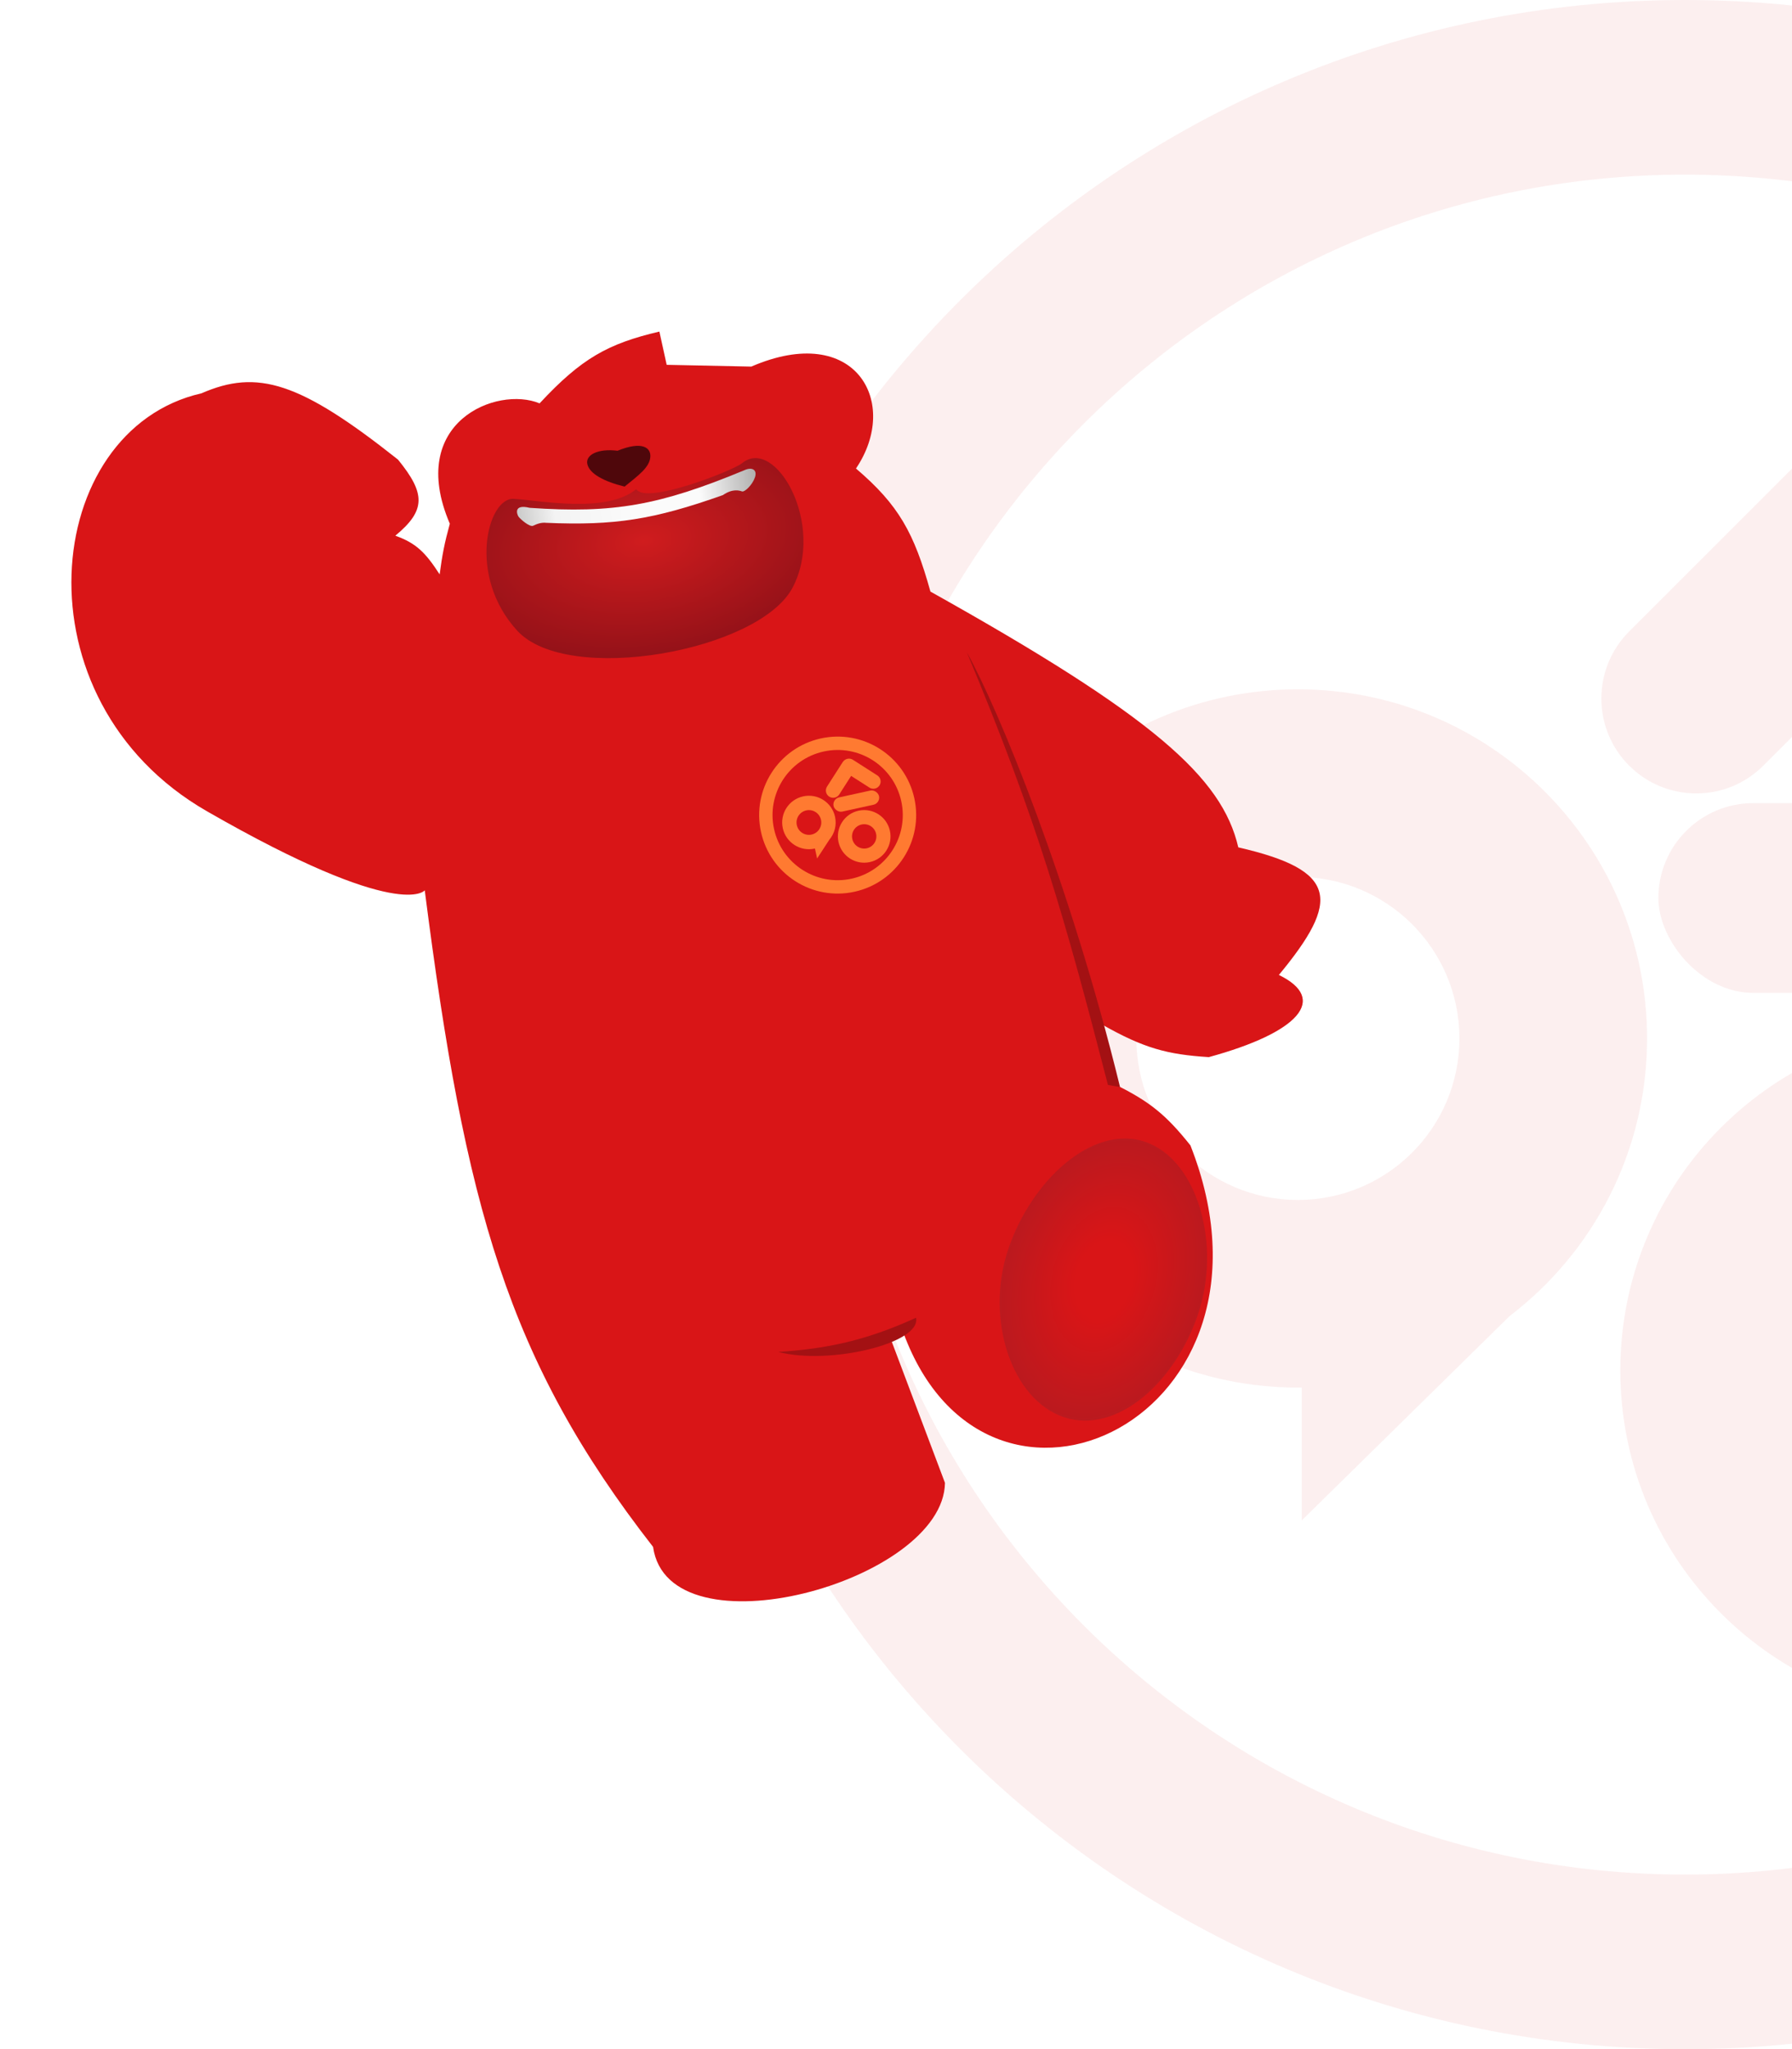 <svg width="494" height="565" viewBox="0 0 494 565" fill="none" xmlns="http://www.w3.org/2000/svg">
<path d="M747 282.5C747 438.52 620.52 565 464.5 565C308.48 565 182 438.52 182 282.5C182 126.48 308.48 0 464.5 0C620.52 0 747 126.48 747 282.5ZM230.15 282.5C230.15 411.928 335.072 516.85 464.5 516.85C593.928 516.85 698.85 411.928 698.85 282.5C698.85 153.072 593.928 48.15 464.5 48.15C335.072 48.15 230.15 153.072 230.15 282.5Z" fill="#CB1518" fill-opacity="0.07"/>
<path d="M636.053 377.853C636.053 430.149 593.659 472.543 541.364 472.543C489.068 472.543 446.674 430.149 446.674 377.853C446.674 325.558 489.068 283.163 541.364 283.163C593.659 283.163 636.053 325.558 636.053 377.853ZM497.558 377.853C497.558 402.047 517.17 421.659 541.364 421.659C565.557 421.659 585.17 402.047 585.17 377.853C585.17 353.66 565.557 334.047 541.364 334.047C517.17 334.047 497.558 353.66 497.558 377.853Z" fill="#CB1518" fill-opacity="0.07"/>
<rect x="457.166" y="221.437" width="167.407" height="52.315" rx="26.157" fill="#CB1518" fill-opacity="0.07"/>
<path d="M526.654 97.228C536.897 89.594 551.457 90.427 560.757 99.727L634.454 173.424C644.669 183.639 644.669 200.201 634.454 210.416C624.239 220.631 607.677 220.631 597.462 210.416L542.121 155.075L486.099 211.099C475.884 221.314 459.322 221.314 449.107 211.099C438.892 200.884 438.892 184.322 449.107 174.106L522.804 100.409C524.006 99.207 525.297 98.148 526.654 97.228Z" fill="#CB1518" fill-opacity="0.07"/>
<path d="M357.787 190.055C410.949 190.055 454.046 233.152 454.046 286.314C454.046 317.529 439.188 345.273 416.158 362.861L358.851 419.198V382.567C358.497 382.571 358.142 382.574 357.787 382.574C304.625 382.574 261.527 339.477 261.527 286.314C261.528 233.152 304.625 190.055 357.787 190.055ZM357.787 241.783C333.193 241.783 313.255 261.72 313.255 286.314C313.255 310.909 333.193 330.846 357.787 330.846C382.381 330.846 402.319 310.909 402.319 286.314C402.319 261.72 382.381 241.783 357.787 241.783Z" fill="#CB1518" fill-opacity="0.07"/>
<g filter="url(#filter0_d_1685_750)">
<path d="M140.118 116.761C151.667 104.329 158.981 100.294 173.142 96.97L175.154 106.137L198.481 106.623C227.244 94.173 239.627 116.545 227.334 134.723C239.114 144.775 243.347 152.43 247.859 168.654C309.287 203 328.249 219.859 332.729 239.178C360.251 245.503 360.961 253.762 343.918 274.356C357.561 280.994 349.532 290.206 324.601 297.012C313.121 296.291 306.671 294.551 295.132 287.998C297.574 295.687 298.332 299.268 298.764 304.549C308.403 309.302 312.894 313.018 319.531 321.345C349.107 396.528 263.743 436.879 240.359 372.882L236.539 373.72L251.87 414.396C251.458 441.71 175.678 462.366 171.402 432.053C131.248 380.47 119.618 338.195 108.458 251.023C108.458 251.023 101.874 259.941 48.426 229.231C-5.021 198.521 2.817 124.022 46.895 113.996C62.309 107.267 73.97 110.761 101.082 132.266C108.702 141.612 108.815 146.252 100.348 153.246C106.04 155.284 108.629 157.818 112.564 163.911C113.307 158.396 113.894 155.314 115.372 149.949C103.344 121.894 128.368 111.866 140.118 116.761Z" fill="#D91517"/>
<path d="M132.989 143.084C140.14 143.512 158.529 147.219 166.774 140.409C169.369 144.805 193.481 135.27 195.926 133.265C205.134 125.71 219.065 150.213 209.825 167.627C200.585 185.041 147.894 194.615 133.969 179.453C120.044 164.29 125.837 142.655 132.989 143.084Z" fill="url(#paint0_radial_1685_750)"/>
<path d="M137.365 145.56C132.828 144.456 133.88 147.361 134.298 147.983C134.716 148.605 137.387 150.963 138.341 150.502C139.295 150.041 140.553 149.533 141.954 149.698C160.851 150.498 171.516 148.824 190.642 142.057C193.36 140.186 195.209 140.791 195.917 141.038C196.624 141.284 198.736 139.322 199.476 137.199C200.216 135.076 198.681 134.192 196.517 135.216C173.216 144.88 160.459 147.182 137.365 145.56Z" fill="url(#paint1_linear_1685_750)"/>
<path d="M153.303 133.6C153.979 136.216 157.902 138.321 163.554 139.711C167.515 136.507 170.309 134.445 170.63 131.7C170.951 128.955 168.409 127.047 161.602 129.825C156.186 129.145 152.628 130.984 153.303 133.6Z" fill="#4F070B"/>
<g filter="url(#filter1_d_1685_750)">
<path d="M66.784 149.642C68.282 167.866 62.578 193.934 43.351 195.514C30.149 196.6 17.57 174.652 16.071 156.427C14.573 138.203 26.424 119.477 39.625 118.392C52.827 117.307 65.285 131.417 66.784 149.642Z" fill="#D91517"/>
</g>
<g filter="url(#filter2_dd_1685_750)">
<path d="M315.281 368.266C308.959 387.353 292.768 401.767 278.272 396.965C263.775 392.163 256.463 369.966 262.785 350.879C269.107 331.792 285.993 316.197 300.489 320.998C314.986 325.8 321.604 349.179 315.281 368.266Z" fill="url(#paint2_radial_1685_750)"/>
</g>
<path d="M205.922 378.295C219.981 381.98 245.436 375.916 243.889 368.869C229.667 375.38 218.77 377.447 205.922 378.295Z" fill="#A31113"/>
<path d="M257.89 185.37C266.766 201.336 286.396 249.06 300.128 305.257L296.798 304.679C284.909 258.649 277.531 232.394 257.89 185.37Z" fill="#A31113"/>
<path d="M243.421 225.643C245.982 237.316 238.596 248.855 226.923 251.416C215.25 253.978 203.711 246.591 201.15 234.919C198.588 223.246 205.974 211.707 217.647 209.145C229.32 206.584 240.859 213.97 243.421 225.643ZM204.752 234.128C206.877 243.811 216.449 249.939 226.132 247.814C235.816 245.689 241.943 236.117 239.818 226.433C237.693 216.75 228.121 210.623 218.438 212.748C208.754 214.872 202.627 224.445 204.752 234.128Z" fill="#FF7A31"/>
<path d="M236.686 234.598C237.545 238.511 235.069 242.379 231.156 243.237C227.244 244.096 223.376 241.62 222.517 237.708C221.659 233.795 224.135 229.927 228.047 229.069C231.96 228.21 235.828 230.686 236.686 234.598ZM226.324 236.872C226.722 238.682 228.511 239.828 230.321 239.43C232.131 239.033 233.276 237.244 232.879 235.434C232.482 233.624 230.693 232.478 228.883 232.876C227.073 233.273 225.927 235.062 226.324 236.872Z" fill="#FF7A31"/>
<rect x="220.732" y="225.833" width="12.823" height="4.007" rx="2.004" transform="rotate(-12.376 220.732 225.833)" fill="#FF7A31"/>
<path d="M223.925 215.366C224.57 214.656 225.651 214.492 226.486 215.026L233.21 219.33C234.142 219.926 234.414 221.166 233.818 222.098C233.221 223.03 231.981 223.302 231.05 222.705L226 219.472L222.729 224.584C222.132 225.516 220.892 225.788 219.96 225.192C219.029 224.595 218.757 223.356 219.353 222.424L223.658 215.7C223.736 215.577 223.826 215.466 223.925 215.366Z" fill="#FF7A31"/>
<path d="M212.782 225.116C216.759 224.244 220.691 226.76 221.564 230.738C222.075 233.068 221.421 235.381 219.993 237.074L216.623 242.243L216.021 239.499C215.995 239.506 215.969 239.514 215.942 239.52C211.965 240.392 208.033 237.876 207.16 233.898C206.288 229.921 208.804 225.989 212.782 225.116ZM213.631 228.986C211.791 229.39 210.626 231.209 211.03 233.049C211.434 234.889 213.253 236.054 215.093 235.65C216.933 235.246 218.098 233.427 217.694 231.587C217.29 229.747 215.471 228.583 213.631 228.986Z" fill="#FF7A31"/>
</g>
<defs>
<filter id="filter0_d_1685_750" x="11.051" y="91.421" width="352.916" height="355.629" filterUnits="userSpaceOnUse" color-interpolation-filters="sRGB">
<feFlood flood-opacity="0" result="BackgroundImageFix"/>
<feColorMatrix in="SourceAlpha" type="matrix" values="0 0 0 0 0 0 0 0 0 0 0 0 0 0 0 0 0 0 127 0" result="hardAlpha"/>
<feOffset dx="8.631" dy="-5.548"/>
<feComposite in2="hardAlpha" operator="out"/>
<feColorMatrix type="matrix" values="0 0 0 0 1 0 0 0 0 1 0 0 0 0 1 0 0 0 1 0"/>
<feBlend mode="normal" in2="BackgroundImageFix" result="effect1_dropShadow_1685_750"/>
<feBlend mode="normal" in="SourceGraphic" in2="effect1_dropShadow_1685_750" result="shape"/>
</filter>
<filter id="filter1_d_1685_750" x="15.943" y="118.333" width="52.111" height="81.913" filterUnits="userSpaceOnUse" color-interpolation-filters="sRGB">
<feFlood flood-opacity="0" result="BackgroundImageFix"/>
<feColorMatrix in="SourceAlpha" type="matrix" values="0 0 0 0 0 0 0 0 0 0 0 0 0 0 0 0 0 0 127 0" result="hardAlpha"/>
<feOffset dx="1.043" dy="4.693"/>
<feComposite in2="hardAlpha" operator="out"/>
<feColorMatrix type="matrix" values="0 0 0 0 0.612 0 0 0 0 0.078 0 0 0 0 0.098 0 0 0 1 0"/>
<feBlend mode="normal" in2="BackgroundImageFix" result="effect1_dropShadow_1685_750"/>
<feBlend mode="normal" in="SourceGraphic" in2="effect1_dropShadow_1685_750" result="shape"/>
</filter>
<filter id="filter2_dd_1685_750" x="260.498" y="319.457" width="60.497" height="78.438" filterUnits="userSpaceOnUse" color-interpolation-filters="sRGB">
<feFlood flood-opacity="0" result="BackgroundImageFix"/>
<feColorMatrix in="SourceAlpha" type="matrix" values="0 0 0 0 0 0 0 0 0 0 0 0 0 0 0 0 0 0 127 0" result="hardAlpha"/>
<feOffset dx="3.318"/>
<feComposite in2="hardAlpha" operator="out"/>
<feColorMatrix type="matrix" values="0 0 0 0 0.639 0 0 0 0 0.067 0 0 0 0 0.075 0 0 0 1 0"/>
<feBlend mode="normal" in2="BackgroundImageFix" result="effect1_dropShadow_1685_750"/>
<feColorMatrix in="SourceAlpha" type="matrix" values="0 0 0 0 0 0 0 0 0 0 0 0 0 0 0 0 0 0 127 0" result="hardAlpha"/>
<feOffset dx="3.128" dy="-0.664"/>
<feComposite in2="hardAlpha" operator="out"/>
<feColorMatrix type="matrix" values="0 0 0 0 0.639 0 0 0 0 0.067 0 0 0 0 0.075 0 0 0 1 0"/>
<feBlend mode="normal" in2="effect1_dropShadow_1685_750" result="effect2_dropShadow_1685_750"/>
<feBlend mode="normal" in="SourceGraphic" in2="effect2_dropShadow_1685_750" result="shape"/>
</filter>
<radialGradient id="paint0_radial_1685_750" cx="0" cy="0" r="1" gradientUnits="userSpaceOnUse" gradientTransform="translate(168.735 154.655) rotate(82.64) scale(46.584 81.202)">
<stop stop-color="#D01C1E"/>
<stop offset="0.715" stop-color="#911118"/>
</radialGradient>
<linearGradient id="paint1_linear_1685_750" x1="117.881" y1="150.748" x2="217.132" y2="136.915" gradientUnits="userSpaceOnUse">
<stop offset="0.052" stop-color="#9E9E9C"/>
<stop offset="0.266" stop-color="#F3F3F3"/>
<stop offset="0.488" stop-color="#FBFBFB"/>
<stop offset="0.668" stop-color="#FBFBFB"/>
<stop offset="0.904" stop-color="#8D8C8B"/>
</linearGradient>
<radialGradient id="paint2_radial_1685_750" cx="0" cy="0" r="1" gradientUnits="userSpaceOnUse" gradientTransform="translate(289.244 358.936) rotate(106.528) scale(48.225 33.727)">
<stop offset="0.228" stop-color="#D91517"/>
<stop offset="1" stop-color="#B11B21"/>
</radialGradient>
</defs>
</svg>
